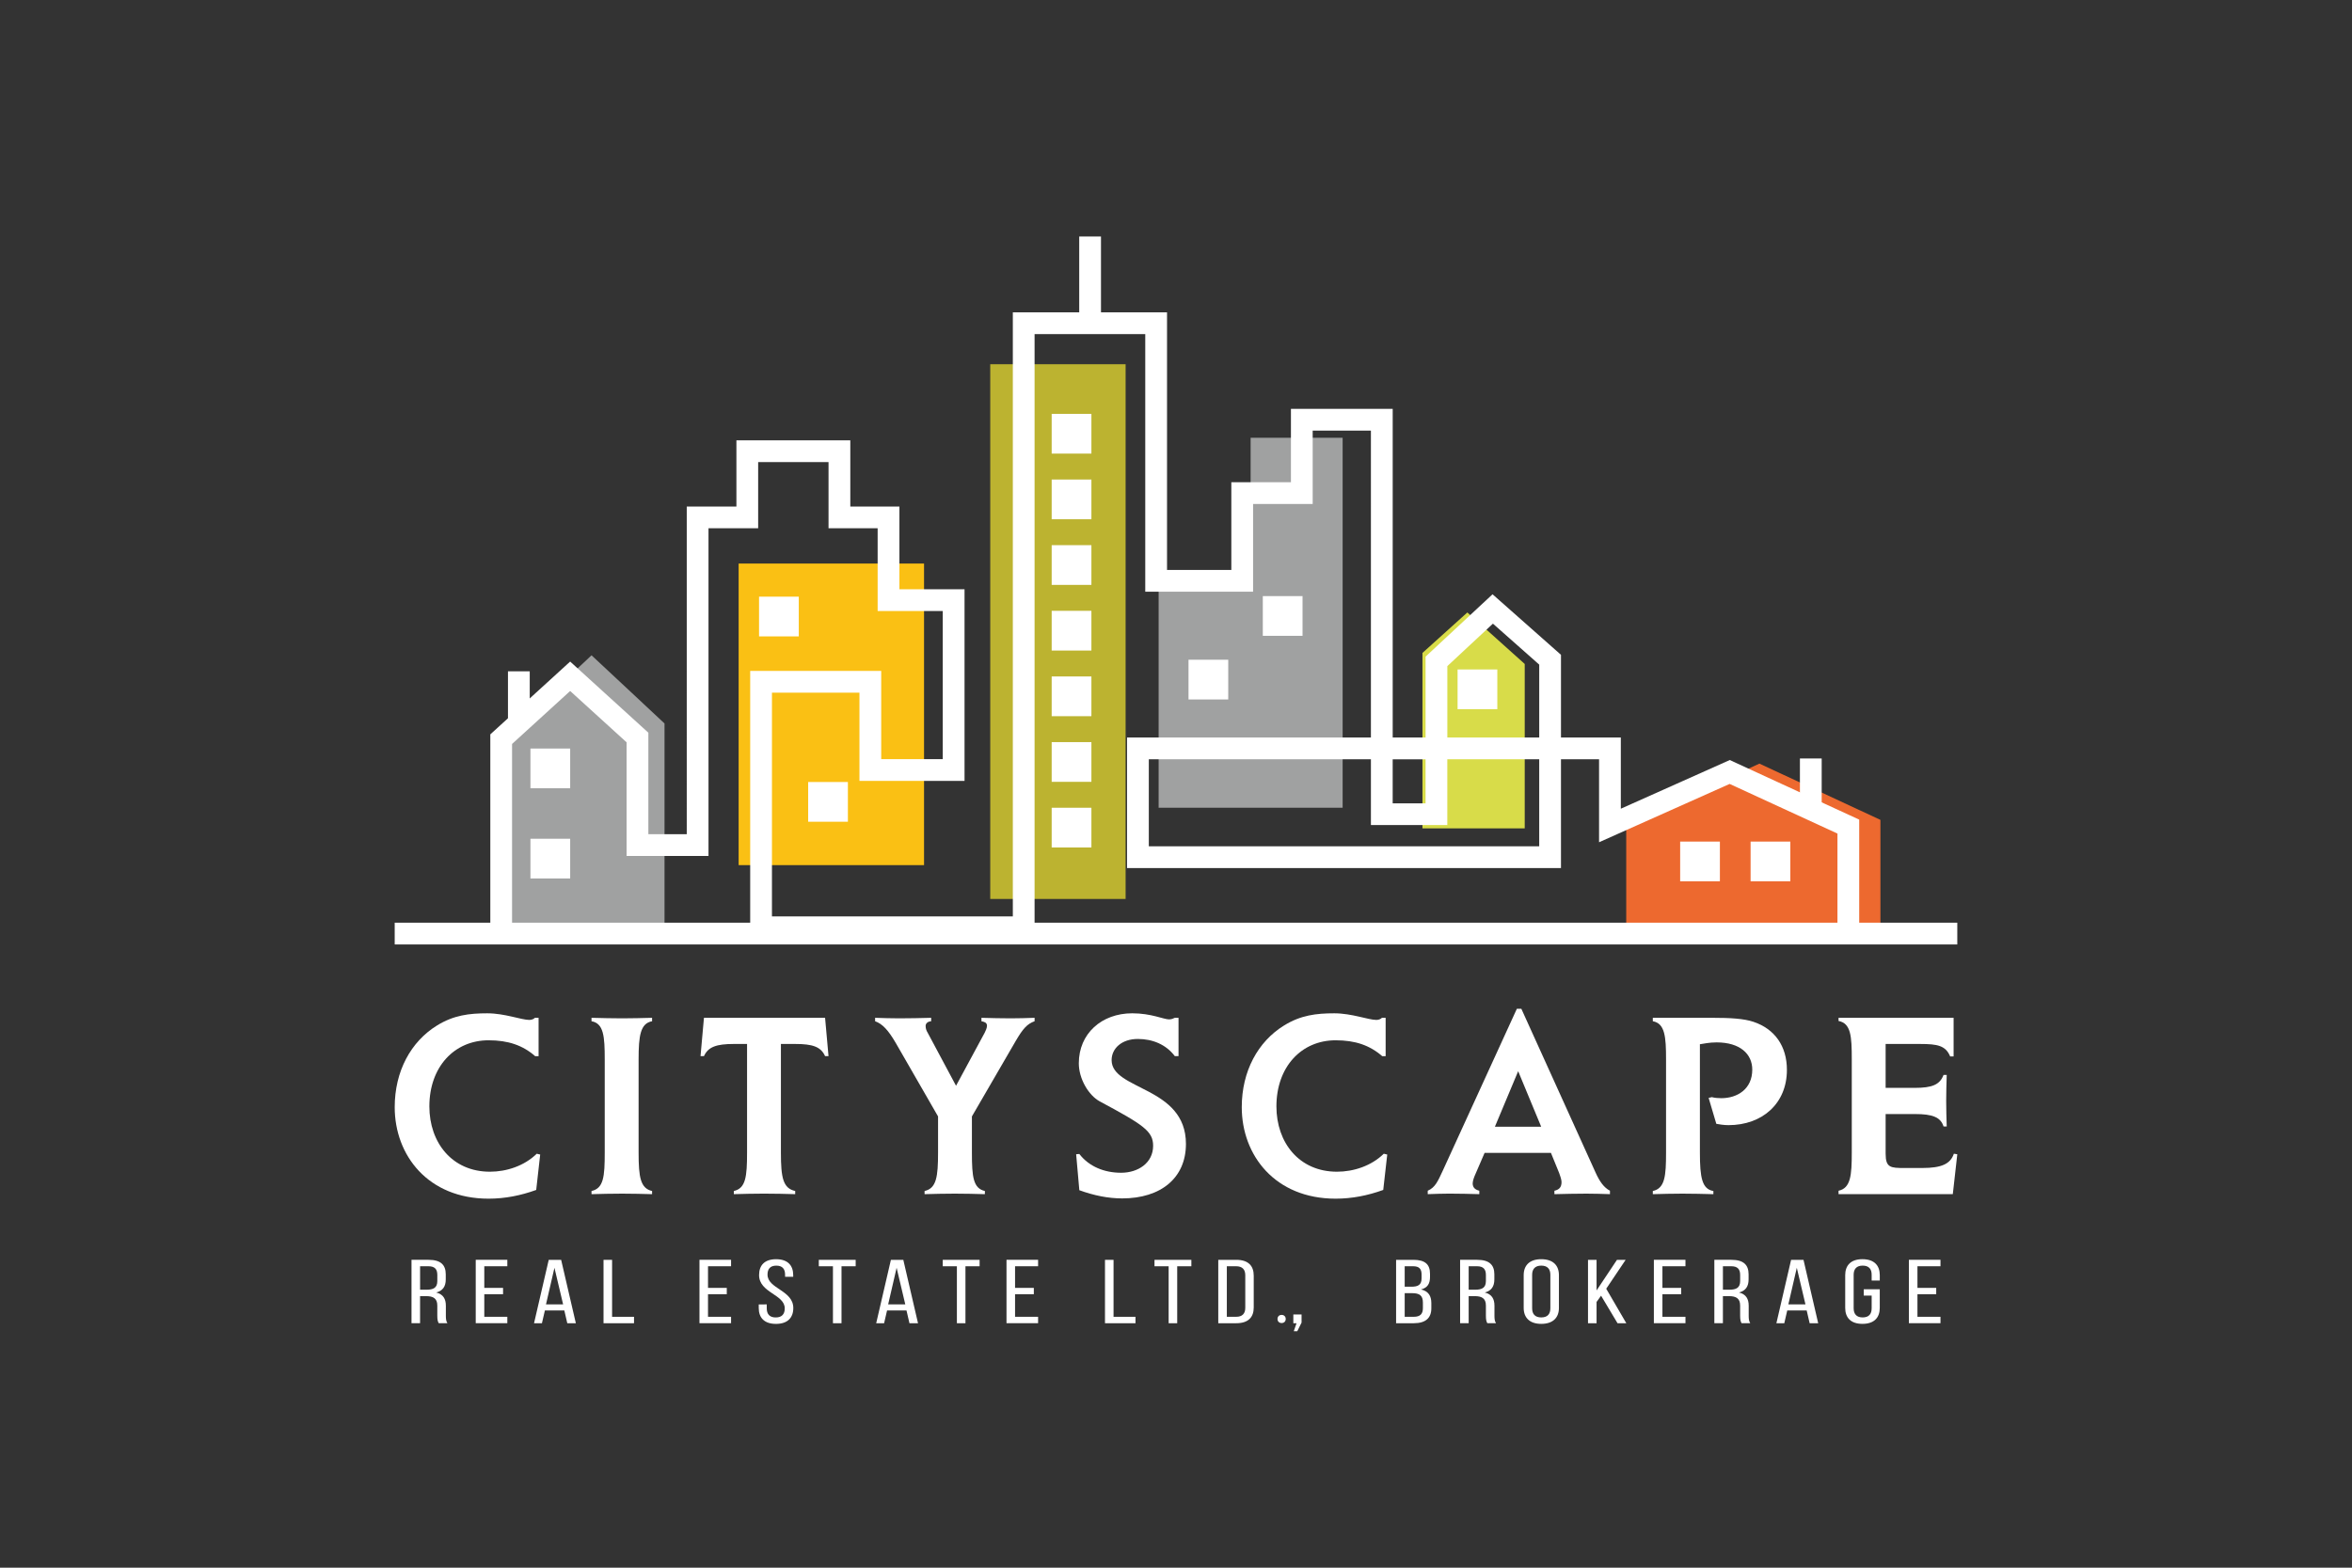 <?xml version="1.0" encoding="utf-8"?>
<!-- Generator: Adobe Illustrator 25.2.3, SVG Export Plug-In . SVG Version: 6.00 Build 0)  -->
<svg version="1.1" id="Layer_1" xmlns="http://www.w3.org/2000/svg" xmlns:xlink="http://www.w3.org/1999/xlink" x="0px" y="0px"
	 viewBox="0 0 1500 1000" style="enable-background:new 0 0 1500 1000;" xml:space="preserve">
<rect x="0" y="0" width="1500" height="1000" fill="#333333" stroke="none"/>
<style type="text/css">
	.st0{fill:#A0A1A1;}
	.st1{fill:#FAC014;}
	.st2{fill:#BCB330;}
	.st3{fill:#D8DC49;}
	.st4{fill:#ED692F;}
	.st5{fill:#FFFFFF;}
</style>
<g>
	<g>
		<polygon class="st0" points="377.25,418.01 423.8,461.47 423.8,592.9 321.11,592.9 323.96,468.05 		"/>
	</g>
	<g>
		<rect x="471.07" y="359.48" class="st1" width="118.24" height="192.37"/>
	</g>
	<g>
		<rect x="631.53" y="232.33" class="st2" width="86.33" height="341.1"/>
	</g>
	<g>
		<polygon class="st0" points="738.92,376.31 738.92,515.25 856.27,515.25 856.27,279.25 797.59,279.25 797.59,314.56 
			792.23,314.56 792.23,375.55 		"/>
	</g>
	<g>
		<polygon class="st3" points="935.8,390.68 972.4,423.53 972.4,528.39 907.18,528.39 907.18,416.49 		"/>
	</g>
	<g>
		<polygon class="st4" points="1122.07,487.1 1199.25,522.99 1199.25,595.51 1037.14,595.51 1037.14,526.13 		"/>
	</g>
	<g>
		<g>
			<g>
				<path class="st5" d="M341.97,759.04c-9.78,3.55-19.9,5.57-30.36,5.57c-38.63,0-59.88-27.66-59.88-58.36
					c0-22.94,10.29-41.83,26.99-52.12c10.63-6.58,20.58-7.76,32.05-7.76c11.13,0,21.76,4.22,26.82,4.22c1.69,0,2.87-0.68,3.54-1.35
					h2.36v24.46h-2.19c-7.93-6.92-17.2-10.12-29.69-10.12c-21.93,0-37.78,17.04-37.78,42.17c0,23.11,14.51,41.66,38.63,41.66
					c10.63,0,21.93-3.71,29.86-11.47l2.19,0.51L341.97,759.04z"/>
			</g>
			<g>
				<path class="st5" d="M396.81,761.4c-6.92,0-13.5,0.17-19.57,0.34v-2.02c7.76-1.69,8.43-9.28,8.43-24.46v-59.54
					c0-14.67-0.67-22.94-8.43-24.29v-2.19c6.58,0.17,13.32,0.34,19.57,0.34c5.9,0,12.65-0.17,19.06-0.34v2.19
					c-7.42,1.35-8.6,9.11-8.6,24.29v59.54c0,15.69,1.18,22.77,8.6,24.46v2.02C409.8,761.57,403.22,761.4,396.81,761.4z"/>
			</g>
			<g>
				<path class="st5" d="M526.2,673.69c-2.7-6.07-8.09-7.76-19.06-7.76h-9.11v69.32c0,16.02,1.35,22.77,9.11,24.46v2.02
					c-6.07-0.17-12.99-0.34-19.9-0.34c-6.58,0-13.16,0.17-19.23,0.34v-2.02c7.59-1.69,8.43-9.11,8.43-24.46v-69.32h-8.43
					c-11.13,0-16.36,1.85-19.06,7.76h-2.19l2.19-24.46h77.25l2.19,24.46H526.2z"/>
			</g>
			<g>
				<path class="st5" d="M647.84,663.91l-28,48.24v23.11c0,15.52,0.84,22.77,8.27,24.46v2.02c-6.07-0.17-12.65-0.34-19.23-0.34
					s-13.16,0.17-19.23,0.34v-2.02c7.59-1.69,8.6-9.11,8.6-24.46v-23.11l-26.99-46.89c-4.72-8.09-8.43-12.14-13.16-13.83v-2.19
					c4.89,0.17,10.46,0.34,15.52,0.34c6.58,0,13.5-0.17,20.24-0.34v2.19c-2.36,0.17-3.54,1.52-3.54,3.04c0,1.86,0.68,3.21,1.18,4.05
					l18.22,34.07l18.22-33.74c0.5-1.01,1.52-3.04,1.52-4.55c0-2.19-2.03-2.53-3.54-2.87v-2.19c6.07,0.17,12.65,0.34,18.72,0.34
					c4.89,0,10.29-0.17,15.18-0.34v2.19C655.09,653.12,652.39,656.15,647.84,663.91z"/>
			</g>
			<g>
				<path class="st5" d="M715.67,764.44c-8.94,0-18.05-1.85-27.32-5.23l-2.03-22.94l2.03-0.17c6.24,8.1,16.02,11.98,26.65,11.98
					c10.8,0,20.41-6.24,20.41-17.2c0-9.28-6.07-13.33-34.07-28.34c-7.08-3.88-13.32-14.34-13.32-24.29
					c0-18.89,14.51-31.88,34.07-31.88c12.15,0,20.07,3.88,23.45,3.88c1.52,0,2.7-0.51,3.71-1.01h2.36v24.46h-2.36
					c-5.57-7.42-14.17-10.96-23.61-10.96c-10.29,0-16.7,6.07-16.7,13.5c0,19.39,47.4,16.53,47.4,53.47
					C756.32,751.45,740.29,764.44,715.67,764.44z"/>
			</g>
			<g>
				<path class="st5" d="M882.17,759.04c-9.78,3.55-19.9,5.57-30.36,5.57c-38.63,0-59.87-27.66-59.87-58.36
					c0-22.94,10.29-41.83,26.98-52.12c10.63-6.58,20.58-7.76,32.05-7.76c11.13,0,21.76,4.22,26.82,4.22c1.69,0,2.87-0.68,3.55-1.35
					h2.36v24.46h-2.19c-7.93-6.92-17.2-10.12-29.69-10.12c-21.93,0-37.78,17.04-37.78,42.17c0,23.11,14.5,41.66,38.63,41.66
					c10.63,0,21.93-3.71,29.85-11.47l2.2,0.51L882.17,759.04z"/>
			</g>
			<g>
				<path class="st5" d="M1011.74,761.4c-6.58,0-13.66,0.17-20.41,0.34v-2.19c3.04-0.68,4.55-2.2,4.55-5.57
					c0-1.35-0.84-4.05-1.52-5.74l-5.23-12.82H946.8l-5.9,13.66c-0.67,1.52-1.69,4.04-1.69,5.74c0,2.69,1.52,4.04,4.22,4.72v2.19
					c-6.24-0.17-12.82-0.34-19.06-0.34c-4.22,0-9.11,0.17-13.83,0.34v-2.19c4.72-2.03,6.41-5.9,9.61-12.82l47.23-103.23h2.87
					l47.39,104.58c2.53,5.57,5.23,9.45,9.11,11.47v2.19C1022.03,761.57,1016.8,761.4,1011.74,761.4z M968.22,683.3l-14.84,35.42
					h29.52L968.22,683.3z"/>
			</g>
			<g>
				<path class="st5" d="M1102.35,717.71c-3.04,0-5.9-0.5-7.76-0.84l-4.9-16.53l2.03-0.5c1.85,0.5,4.04,0.67,6.07,0.67
					c10.12,0,19.73-5.73,19.73-18.22c0-9.95-7.76-17.37-22.77-17.37c-4.72,0-8.27,0.85-10.63,1.18v69.16
					c0,15.85,1.35,23.28,8.6,24.46v2.02c-6.58-0.17-13.49-0.34-19.73-0.34c-6.25,0-12.82,0.17-18.9,0.34v-2.02
					c7.76-1.69,8.44-9.62,8.44-24.46v-59.54c0-14.34-0.68-22.94-8.44-24.29v-2.19h38.12c11.13,0,19.9,0.5,25.98,2.53
					c13.66,4.55,21.42,15.52,21.42,30.7C1139.62,703.88,1123.94,717.71,1102.35,717.71z"/>
			</g>
			<g>
				<path class="st5" d="M1245.41,761.74h-72.87v-2.19c7.76-1.69,8.44-9.79,8.44-24.46v-59.38c0-14.67-0.51-22.94-8.44-24.46v-2.02
					h73.38v24.63h-2.2c-2.86-6.91-8.09-7.93-19.06-7.93h-22.09v28h18.55c11.13,0,16.02-2.02,18.39-8.26h2.02
					c-0.17,5.39-0.34,11.13-0.34,16.53c0,5.4,0.17,11.14,0.34,16.36h-2.02c-1.85-6.07-7.42-7.93-18.05-7.93h-18.89v25.3
					c0,8.94,3.2,9.11,11.98,9.11h11.3c12.65,0,18.05-2.7,20.24-9.11l2.19,0.34L1245.41,761.74z"/>
			</g>
		</g>
		<g>
			<g>
				<path class="st5" d="M273.36,803.62c7.7,0,10.92,3.23,10.92,9.24v3.29c0,4.45-1.89,7.22-6.09,8.32c4.48,1.1,6.16,4.1,6.16,8.43
					v6.3c0,1.79,0.07,3.46,0.98,4.85h-5.53c-0.63-1.15-0.91-2.2-0.91-4.91v-6.35c0-4.57-2.59-6.01-7.14-6.01h-3.85v17.27h-5.46
					v-40.44H273.36z M271.97,822.69c4.34,0,6.93-1.15,6.93-5.55v-3.87c0-3.64-1.61-5.55-5.67-5.55h-5.32v14.96H271.97z"/>
			</g>
			<g>
				<path class="st5" d="M320.83,821.53v4.04h-11.97v14.38h14.69v4.1H303.4v-40.44h20.15v4.1h-14.69v13.81H320.83z"/>
			</g>
			<g>
				<path class="st5" d="M347.51,835.92l-1.89,8.15h-5.04l9.38-40.44h7.91l9.38,40.44h-5.46l-1.89-8.15H347.51z M348.21,832.05
					h10.92l-5.53-23.35L348.21,832.05z"/>
			</g>
			<g>
				<path class="st5" d="M384.9,844.07v-40.44h5.46v36.34h13.99v4.1H384.9z"/>
			</g>
			<g>
				<path class="st5" d="M463.51,821.53v4.04h-11.97v14.38h14.7v4.1h-20.15v-40.44h20.15v4.1h-14.7v13.81H463.51z"/>
			</g>
			<g>
				<path class="st5" d="M505.87,813.33v1.1h-5.18v-1.33c0-3.64-1.68-5.77-5.6-5.77c-3.92,0-5.6,2.14-5.6,5.72
					c0,9.07,16.44,9.93,16.44,21.32c0,6.12-3.57,10.11-11.06,10.11c-7.49,0-10.98-3.99-10.98-10.11v-2.31H489v2.54
					c0,3.64,1.82,5.78,5.74,5.78c3.92,0,5.74-2.14,5.74-5.78c0-9.01-16.37-9.88-16.37-21.26c0-6.24,3.5-10.11,10.85-10.11
					C502.37,803.22,505.87,807.2,505.87,813.33z"/>
			</g>
			<g>
				<path class="st5" d="M531.22,844.07v-36.34h-9.02v-4.1h23.51v4.1h-9.03v36.34H531.22z"/>
			</g>
			<g>
				<path class="st5" d="M565.73,835.92l-1.89,8.15h-5.04l9.38-40.44h7.91l9.38,40.44h-5.46l-1.89-8.15H565.73z M566.43,832.05
					h10.92l-5.53-23.35L566.43,832.05z"/>
			</g>
			<g>
				<path class="st5" d="M610.26,844.07v-36.34h-9.02v-4.1h23.51v4.1h-9.03v36.34H610.26z"/>
			</g>
			<g>
				<path class="st5" d="M659.33,821.53v4.04h-11.97v14.38h14.69v4.1h-20.15v-40.44h20.15v4.1h-14.69v13.81H659.33z"/>
			</g>
			<g>
				<path class="st5" d="M704.71,844.07v-40.44h5.46v36.34h13.99v4.1H704.71z"/>
			</g>
			<g>
				<path class="st5" d="M745.31,844.07v-36.34h-9.02v-4.1h23.51v4.1h-9.03v36.34H745.31z"/>
			</g>
			<g>
				<path class="st5" d="M788.44,803.62c7.63,0,11.13,3.81,11.13,10.05v20.39c0,6.19-3.5,10-11.13,10h-11.48v-40.44H788.44z
					 M788.37,839.96c3.92,0,5.81-2.02,5.81-5.72v-20.8c0-3.7-1.89-5.72-5.88-5.72h-5.88v32.24H788.37z"/>
			</g>
			<g>
				<path class="st5" d="M826.86,844.07h-2.03v-5.61h5.25v5.2l-2.73,5.49h-2.24L826.86,844.07z"/>
			</g>
			<g>
				<path class="st5" d="M901.37,803.62c7.62,0,10.63,3,10.63,8.95v1.91c0,4.28-1.47,6.93-5.74,8.03c4.76,1.1,6.58,4.22,6.58,8.67
					v3.4c0,6.07-3.57,9.48-11.2,9.48h-11.27v-40.44H901.37z M900.04,820.78c4.34,0,6.58-1.16,6.58-5.38v-2.36
					c0-3.58-1.47-5.32-5.38-5.32h-5.39v13.06H900.04z M901.65,839.96c3.99,0,5.81-1.73,5.81-5.49v-3.58c0-4.51-2.17-6.01-6.85-6.01
					h-4.76v15.08H901.65z"/>
			</g>
			<g>
				<path class="st5" d="M942.12,803.62c7.69,0,10.91,3.23,10.91,9.24v3.29c0,4.45-1.89,7.22-6.09,8.32c4.48,1.1,6.16,4.1,6.16,8.43
					v6.3c0,1.79,0.07,3.46,0.98,4.85h-5.53c-0.63-1.15-0.91-2.2-0.91-4.91v-6.35c0-4.57-2.59-6.01-7.14-6.01h-3.85v17.27h-5.46
					v-40.44H942.12z M940.72,822.69c4.34,0,6.92-1.15,6.92-5.55v-3.87c0-3.64-1.61-5.55-5.67-5.55h-5.32v14.96H940.72z"/>
			</g>
			<g>
				<path class="st5" d="M971.74,813.39c0-6.19,3.71-10.17,11.2-10.17c7.56,0,11.27,3.99,11.27,10.17v20.91
					c0,6.13-3.71,10.17-11.27,10.17c-7.49,0-11.2-4.04-11.2-10.17V813.39z M977.13,834.53c0,3.7,1.89,5.83,5.81,5.83
					c3.99,0,5.81-2.14,5.81-5.83v-21.38c0-3.64-1.82-5.83-5.81-5.83c-3.92,0-5.81,2.2-5.81,5.83V834.53z"/>
			</g>
			<g>
				<path class="st5" d="M1021.09,826.5l-2.87,3.99v13.58h-5.46v-40.44h5.46v19.52l13.01-19.52h5.53l-12.38,18.43l12.81,22.01h-5.6
					L1021.09,826.5z"/>
			</g>
			<g>
				<path class="st5" d="M1072.19,821.53v4.04h-11.97v14.38h14.69v4.1h-20.15v-40.44h20.15v4.1h-14.69v13.81H1072.19z"/>
			</g>
			<g>
				<path class="st5" d="M1104.26,803.62c7.69,0,10.91,3.23,10.91,9.24v3.29c0,4.45-1.89,7.22-6.09,8.32
					c4.48,1.1,6.16,4.1,6.16,8.43v6.3c0,1.79,0.07,3.46,0.98,4.85h-5.53c-0.63-1.15-0.91-2.2-0.91-4.91v-6.35
					c0-4.57-2.59-6.01-7.14-6.01h-3.85v17.27h-5.46v-40.44H1104.26z M1102.86,822.69c4.34,0,6.93-1.15,6.93-5.55v-3.87
					c0-3.64-1.61-5.55-5.67-5.55h-5.32v14.96H1102.86z"/>
			</g>
			<g>
				<path class="st5" d="M1139.83,835.92l-1.89,8.15h-5.04l9.38-40.44h7.91l9.37,40.44h-5.45l-1.89-8.15H1139.83z M1140.53,832.05
					h10.91l-5.52-23.35L1140.53,832.05z"/>
			</g>
			<g>
				<path class="st5" d="M1198.84,813.39v3.46h-5.18v-3.7c0-3.64-1.75-5.83-5.74-5.83c-3.92,0-5.74,2.2-5.74,5.83v21.38
					c0,3.64,1.82,5.83,5.74,5.83c3.99,0,5.74-2.2,5.74-5.83v-8.09h-5.04v-4.04h10.21v11.9c0,6.13-3.5,10.17-11.06,10.17
					c-7.49,0-10.98-4.04-10.98-10.17v-20.91c0-6.13,3.5-10.17,10.98-10.17C1195.34,803.22,1198.84,807.26,1198.84,813.39z"/>
			</g>
			<g>
				<path class="st5" d="M1234.83,821.53v4.04h-11.97v14.38h14.69v4.1h-20.15v-40.44h20.15v4.1h-14.69v13.81H1234.83z"/>
			</g>
			<g>
				<circle class="st5" cx="817.36" cy="841.35" r="2.62"/>
			</g>
		</g>
	</g>
	<g>
		<g>
			<rect x="251.72" y="588.57" class="st5" width="996.55" height="13.88"/>
		</g>
		<g>
			<path class="st5" d="M659.82,598.44H478.44V427.96h83.56v56.3h39.25v-94.5h-41.53v-52.78h-31.32v-42.23h-44.88v42.23h-31.67V546
				h-52.24v-72.49l-35.99-32.74l-37.05,33.79v120.95H312.7V468.44L363.62,422l49.88,45.38v64.75h24.48V323.1h31.67v-42.23h72.64
				v42.23h31.32v52.78h41.53v122.26h-67.02v-56.3h-55.8v142.71h153.62V199.23h98.34v164.33h41.01v-55.95h38.01v-46.8h64.9v209.64
				h20.96v-51.59l42.71-39.78l43.65,38.62v52.75h38.17v45.41l69.48-31.05l82.55,38.01v71.83h-13.88v-62.94l-68.76-31.66
				l-83.27,37.21v-52.94h-24.29v69.41H718.78v-83.29h155.53V274.69h-37.14v46.8h-38.01v55.95h-68.77V213.11h-70.58V598.44z
				 M732.66,539.86h248.98v-55.53h-58.61v41.96h-48.72v-41.96H732.66V539.86z M888.19,512.42h20.96v-28.08h-20.96V512.42z
				 M923.04,470.45h58.61v-46.5l-29.53-26.13l-29.07,27.08V470.45z"/>
		</g>
		<g>
			<rect x="1147.91" y="483.82" class="st5" width="13.88" height="35.54"/>
		</g>
		<g>
			<rect x="688.28" y="150.85" class="st5" width="13.88" height="53.21"/>
		</g>
		<g>
			<rect x="323.96" y="428.22" class="st5" width="13.88" height="33.25"/>
		</g>
	</g>
	<g>
		<rect x="338.29" y="477.48" class="st5" width="25.34" height="25.34"/>
	</g>
	<g>
		<rect x="515.41" y="498.83" class="st5" width="25.34" height="25.34"/>
	</g>
	<g>
		<rect x="484.09" y="380.6" class="st5" width="25.34" height="25.34"/>
	</g>
	<g>
		<rect x="670.71" y="515.25" class="st5" width="25.34" height="25.34"/>
	</g>
	<g>
		<rect x="670.71" y="473.38" class="st5" width="25.34" height="25.34"/>
	</g>
	<g>
		<rect x="670.71" y="431.5" class="st5" width="25.34" height="25.34"/>
	</g>
	<g>
		<rect x="670.71" y="389.63" class="st5" width="25.34" height="25.34"/>
	</g>
	<g>
		<rect x="757.98" y="420.83" class="st5" width="25.34" height="25.34"/>
	</g>
	<g>
		<rect x="805.36" y="380.24" class="st5" width="25.34" height="25.34"/>
	</g>
	<g>
		<rect x="929.58" y="427.04" class="st5" width="25.34" height="25.34"/>
	</g>
	<g>
		<rect x="1071.53" y="536.83" class="st5" width="25.34" height="25.34"/>
	</g>
	<g>
		<rect x="1116.45" y="536.83" class="st5" width="25.34" height="25.34"/>
	</g>
	<g>
		<rect x="670.71" y="347.75" class="st5" width="25.34" height="25.34"/>
	</g>
	<g>
		<rect x="670.71" y="305.88" class="st5" width="25.34" height="25.34"/>
	</g>
	<g>
		<rect x="670.71" y="264" class="st5" width="25.34" height="25.34"/>
	</g>
	<g>
		<rect x="338.29" y="535.02" class="st5" width="25.34" height="25.34"/>
	</g>
</g>
</svg>
